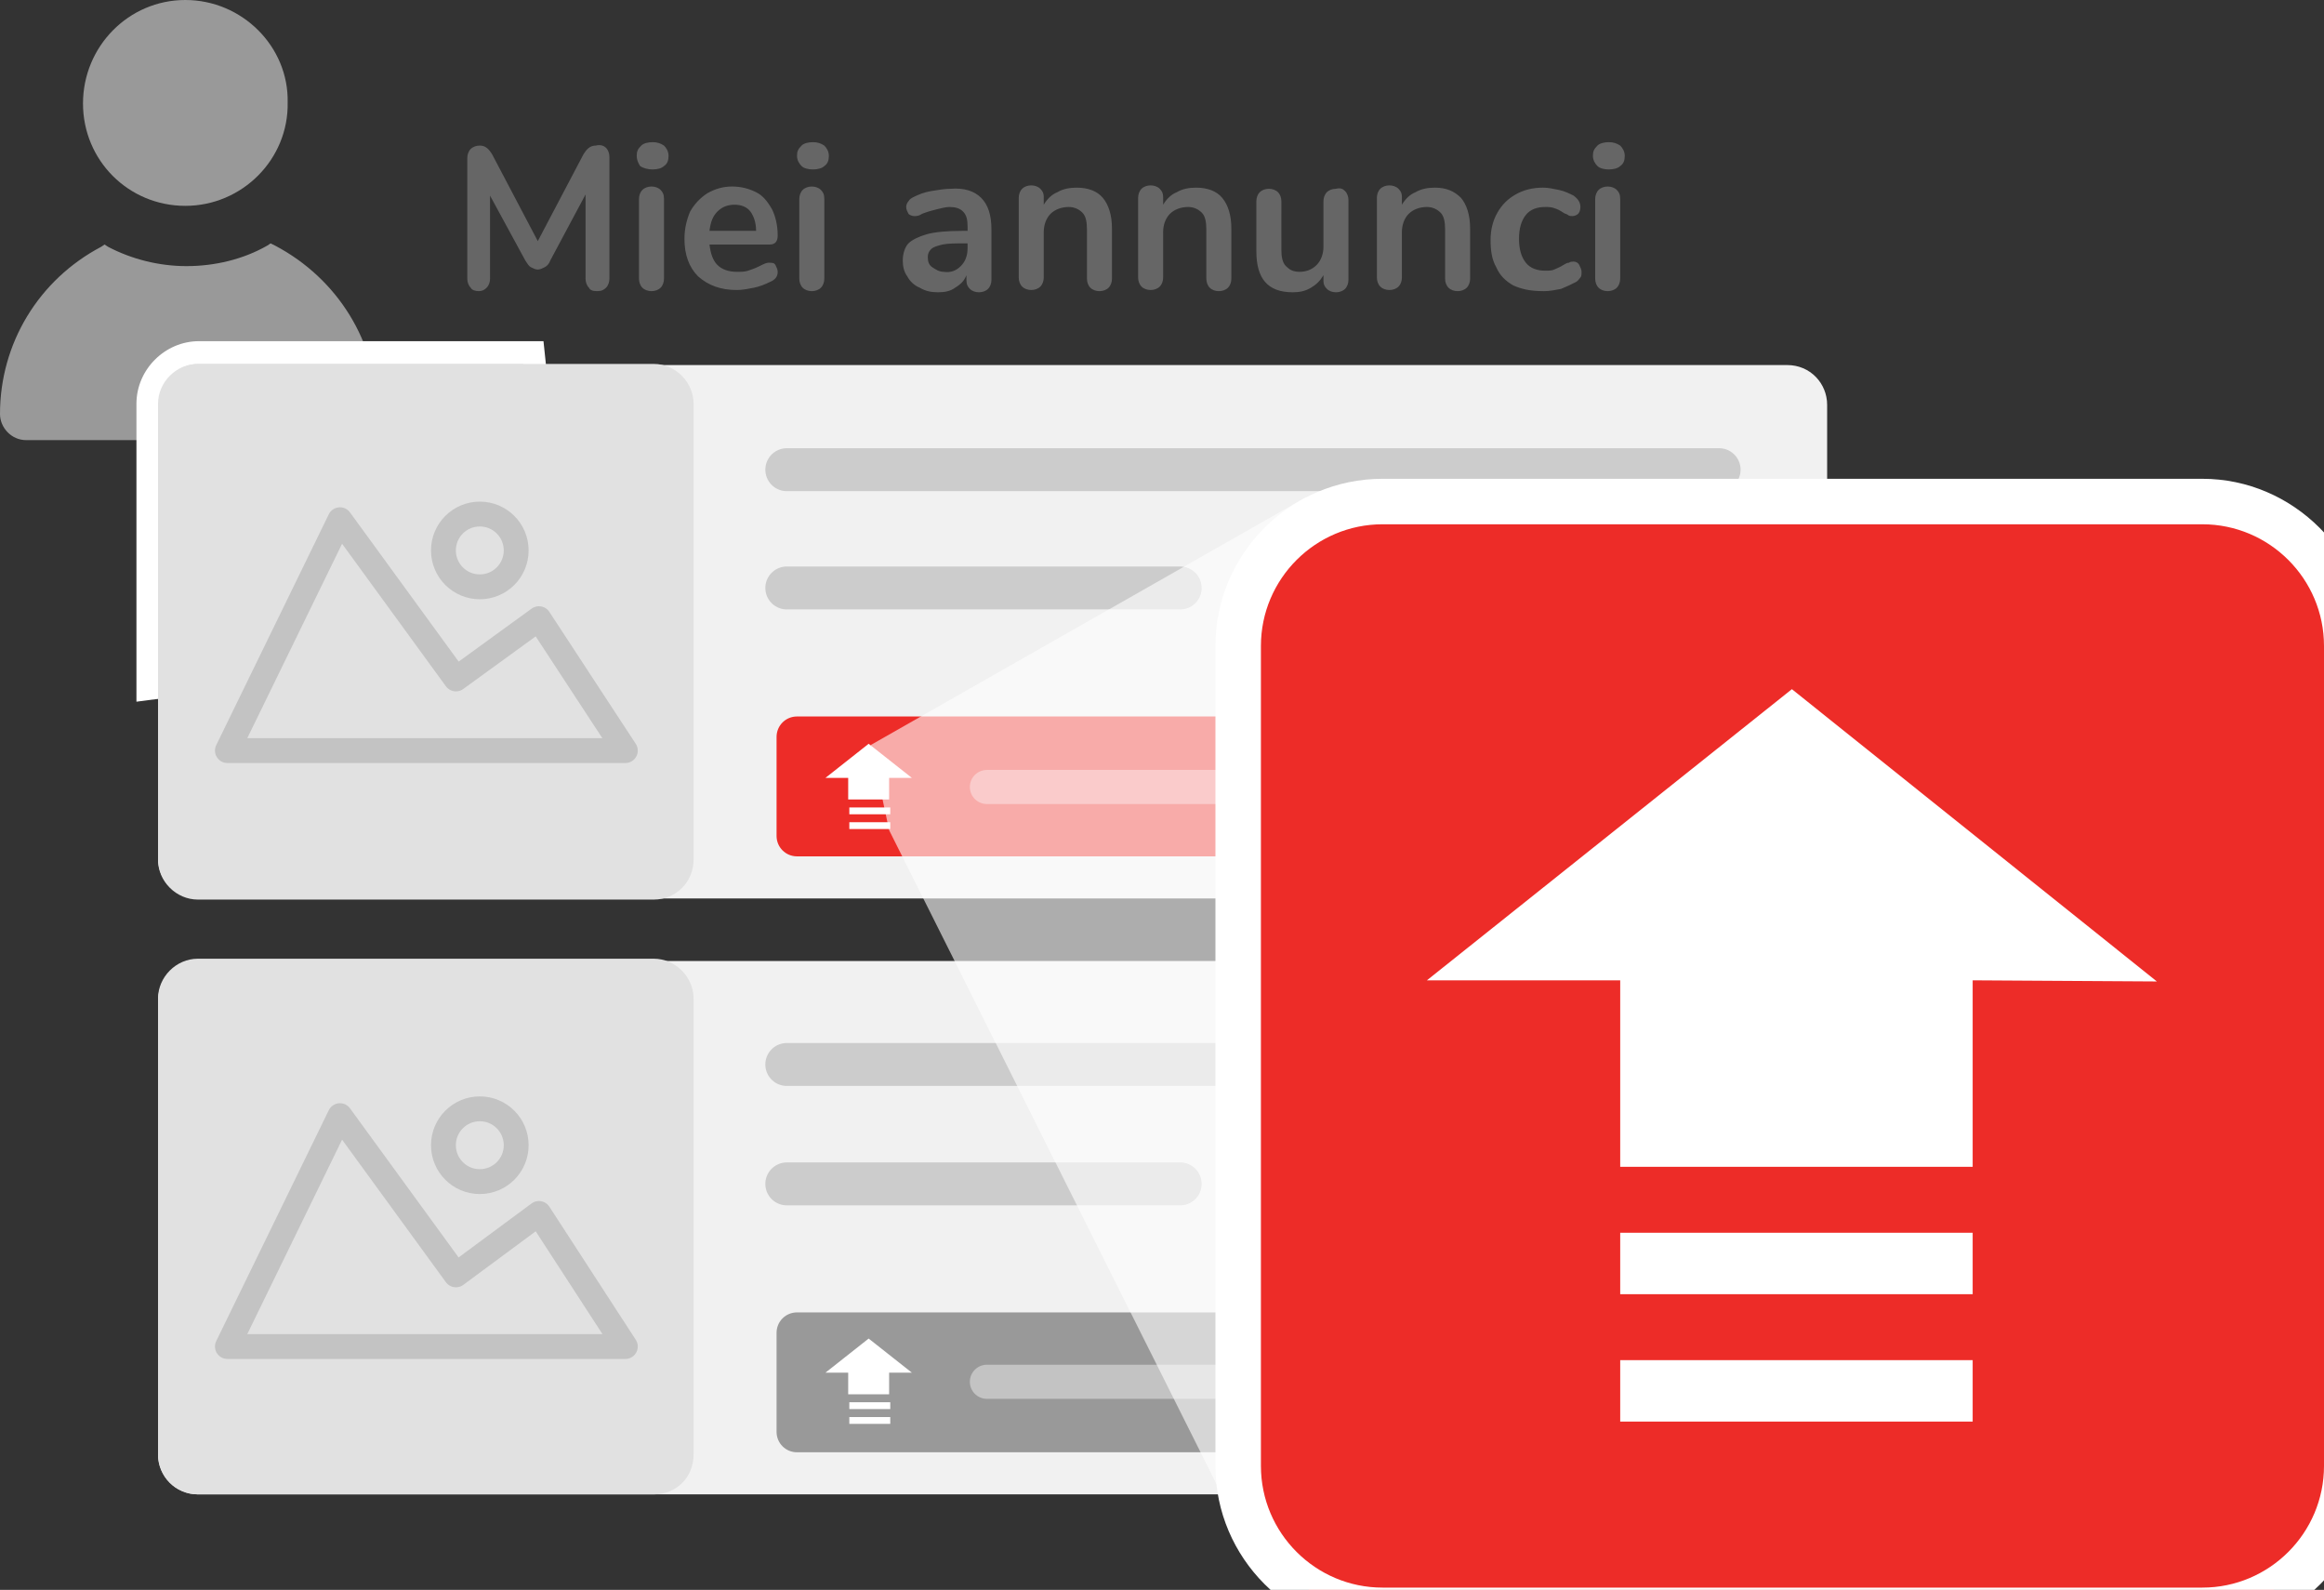 <svg id="Layer_1" xmlns="http://www.w3.org/2000/svg" width="204.4" height="139.8"><rect width="100%" height="100%" fill="#333333" stroke="none"/><style>.st2{fill:#999}.st3{fill:#f1f1f1}.st4{fill:none;stroke:#ccc;stroke-width:3.775;stroke-linecap:round;stroke-linejoin:round;stroke-miterlimit:10}.st5{fill:#e1e1e1}.st6{fill:none;stroke:#c3c3c3;stroke-width:2.186;stroke-linecap:round;stroke-linejoin:round;stroke-miterlimit:10}.st8{fill:#fff}.st9{fill:#ed2c28}</style><path d="M53.3 13c.2.2.3.5.3.8v10.7c0 .3-.1.6-.3.8-.2.2-.4.3-.8.3s-.6-.1-.7-.3c-.2-.2-.3-.5-.3-.8v-7.4l-3.1 5.8c-.1.3-.3.5-.5.6s-.4.2-.6.2c-.2 0-.4-.1-.6-.2-.2-.1-.3-.3-.5-.6l-3.1-5.7v7.3c0 .3-.1.6-.3.8-.2.2-.4.3-.7.3s-.6-.1-.7-.3c-.2-.2-.3-.5-.3-.8V13.9c0-.3.1-.6.3-.8.2-.2.5-.3.8-.3.5 0 .8.3 1.1.8l4 7.6 4-7.6c.3-.5.6-.8 1.1-.8.4-.1.7 0 .9.2zm3 1.6c-.2-.3-.3-.6-.3-.9 0-.4.1-.6.4-.9.2-.2.6-.3 1-.3s.7.1 1 .3c.2.2.4.5.4.9s-.1.7-.4.9c-.2.2-.6.3-1 .3s-.8-.1-1.1-.3zm.2 10.7c-.2-.2-.3-.5-.3-.8v-7c0-.3.1-.6.3-.8.2-.2.5-.3.8-.3s.6.1.8.3c.2.2.3.4.3.8v7c0 .3-.1.6-.3.8-.2.2-.5.3-.8.3s-.6-.1-.8-.3zm11.7-2c.1.2.2.4.2.6 0 .4-.2.7-.7.9-.4.2-.9.4-1.4.5-.5.1-1 .2-1.5.2-1.4 0-2.5-.4-3.4-1.2-.8-.8-1.2-1.9-1.2-3.3 0-.9.2-1.7.5-2.4.4-.7.9-1.2 1.5-1.6.7-.4 1.4-.6 2.2-.6.8 0 1.5.2 2.1.5.6.3 1 .8 1.4 1.5.3.6.5 1.4.5 2.3 0 .5-.2.8-.7.8h-5.3c.1.8.3 1.4.7 1.8.4.4 1 .6 1.7.6.4 0 .7 0 1-.1.3-.1.6-.2 1-.4s.6-.3.8-.3c.3 0 .5 0 .6.2zm-5.1-4.7c-.4.4-.6.9-.7 1.7h4.1c0-.7-.2-1.3-.5-1.7-.3-.4-.8-.6-1.4-.6-.6 0-1.1.2-1.5.6zm7.4-4c-.2-.2-.4-.5-.4-.9s.1-.6.4-.9c.2-.2.6-.3 1-.3s.7.1 1 .3c.2.2.4.5.4.9s-.1.7-.4.9c-.2.2-.6.3-1 .3s-.8-.1-1-.3zm.1 10.7c-.2-.2-.3-.5-.3-.8v-7c0-.3.1-.6.3-.8.2-.2.5-.3.8-.3s.6.1.8.3c.2.2.3.4.3.8v7c0 .3-.1.6-.3.8-.2.2-.5.3-.8.3s-.6-.1-.8-.3zm15.7-7.9c.6.6.9 1.5.9 2.8v4.4c0 .3-.1.6-.3.8-.2.2-.5.3-.8.3-.3 0-.6-.1-.8-.3-.2-.2-.3-.4-.3-.8v-.4c-.2.5-.5.8-1 1.1-.4.3-.9.4-1.5.4s-1.1-.1-1.6-.4c-.5-.2-.9-.6-1.1-1-.3-.4-.4-.9-.4-1.4 0-.6.2-1.2.5-1.5s.9-.6 1.6-.8c.7-.2 1.8-.3 3.1-.3h.5v-.4c0-.6-.1-1-.4-1.3-.3-.3-.7-.4-1.2-.4-.3 0-.7.1-1.1.2-.4.1-.8.2-1.3.4-.3.2-.5.2-.7.2-.2 0-.4-.1-.5-.2-.1-.2-.2-.4-.2-.6 0-.2.1-.4.2-.5.1-.2.3-.3.5-.4.4-.2.9-.4 1.5-.5.6-.1 1.2-.2 1.7-.2 1.2-.1 2.1.2 2.7.8zm-1.8 6c.4-.4.6-.9.6-1.6v-.4h-.3c-.8 0-1.4 0-1.9.1-.4.1-.8.2-1 .4-.2.2-.3.4-.3.7 0 .4.1.7.4.9s.6.4 1 .4c.6.1 1.1-.1 1.5-.5zm12.5-6c.5.6.8 1.5.8 2.7v4.4c0 .3-.1.6-.3.8-.2.2-.5.3-.8.3-.3 0-.6-.1-.8-.3-.2-.2-.3-.5-.3-.8v-4.3c0-.7-.1-1.2-.4-1.5-.3-.3-.7-.5-1.2-.5-.6 0-1.2.2-1.6.6-.4.4-.6 1-.6 1.6v4c0 .3-.1.6-.3.8-.2.2-.5.3-.8.3s-.6-.1-.8-.3c-.2-.2-.3-.5-.3-.8v-7c0-.3.1-.6.3-.8.2-.2.5-.3.8-.3.3 0 .6.1.8.3.2.2.3.4.3.7v.7c.3-.5.7-.9 1.2-1.1.5-.3 1.1-.4 1.7-.4 1 0 1.8.3 2.3.9zm10.5 0c.5.6.8 1.5.8 2.7v4.4c0 .3-.1.6-.3.8-.2.2-.5.3-.8.3-.3 0-.6-.1-.8-.3-.2-.2-.3-.5-.3-.8v-4.3c0-.7-.1-1.2-.4-1.5-.3-.3-.7-.5-1.2-.5-.6 0-1.2.2-1.6.6-.4.4-.6 1-.6 1.6v4c0 .3-.1.6-.3.8-.2.2-.5.3-.8.3s-.6-.1-.8-.3c-.2-.2-.3-.5-.3-.8v-7c0-.3.1-.6.3-.8.2-.2.5-.3.8-.3.3 0 .6.1.8.3.2.2.3.4.3.7v.7c.3-.5.7-.9 1.2-1.1.5-.3 1.1-.4 1.7-.4 1 0 1.8.3 2.3.9zm10.8-.6c.2.2.3.5.3.8v7c0 .3-.1.6-.3.8-.2.2-.5.3-.8.3-.3 0-.6-.1-.8-.3-.2-.2-.3-.4-.3-.7v-.5c-.3.5-.6.8-1.1 1.1-.5.3-1 .4-1.6.4-2.2 0-3.2-1.2-3.2-3.6v-4.4c0-.3.1-.6.3-.8.2-.2.5-.3.8-.3.3 0 .6.1.8.3.2.2.3.5.3.8V22c0 .6.1 1.1.4 1.4.3.3.6.5 1.2.5s1.1-.2 1.5-.6.6-1 .6-1.6v-4c0-.3.1-.6.3-.8.2-.2.5-.3.8-.3.4-.1.6 0 .8.2zm10.2.6c.5.6.8 1.5.8 2.7v4.4c0 .3-.1.6-.3.8-.2.2-.5.3-.8.3-.3 0-.6-.1-.8-.3-.2-.2-.3-.5-.3-.8v-4.3c0-.7-.1-1.2-.4-1.5-.3-.3-.7-.5-1.2-.5-.6 0-1.2.2-1.6.6-.4.4-.6 1-.6 1.6v4c0 .3-.1.6-.3.8-.2.2-.5.3-.8.3-.3 0-.6-.1-.8-.3-.2-.2-.3-.5-.3-.8v-7c0-.3.1-.6.3-.8.2-.2.5-.3.8-.3.3 0 .6.1.8.3.2.2.3.4.3.7v.7c.3-.5.7-.9 1.2-1.1.5-.3 1.1-.4 1.7-.4 1 0 1.7.3 2.3.9zm4.6 7.7c-.7-.4-1.2-.9-1.5-1.6-.4-.7-.5-1.5-.5-2.4s.2-1.7.6-2.4c.4-.7.9-1.2 1.6-1.6.7-.4 1.5-.6 2.4-.6.5 0 .9.1 1.4.2.5.1.9.3 1.3.5.4.3.6.6.6 1 0 .3-.1.5-.2.6s-.3.2-.5.2c-.1 0-.3 0-.4-.1-.1-.1-.3-.1-.4-.2-.3-.2-.5-.3-.8-.4s-.5-.1-.8-.1c-.7 0-1.3.2-1.7.7-.4.5-.6 1.2-.6 2.1 0 .9.2 1.6.6 2.1s1 .7 1.7.7c.3 0 .6 0 .8-.1.2-.1.5-.2.8-.4.2-.1.3-.2.5-.2.1-.1.3-.1.4-.1.2 0 .4.1.5.3s.2.4.2.6c0 .2 0 .4-.1.5s-.2.3-.4.4c-.4.2-.8.4-1.3.6-.5.1-1 .2-1.5.2-1.3 0-2-.2-2.7-.5zm7.4-10.5c-.2-.2-.4-.5-.4-.9s.1-.6.4-.9c.2-.2.6-.3 1-.3s.7.1 1 .3c.2.2.4.5.4.9s-.1.7-.4.9c-.2.2-.6.3-1 .3s-.8-.1-1-.3zm.1 10.7c-.2-.2-.3-.5-.3-.8v-7c0-.3.1-.6.3-.8.2-.2.5-.3.8-.3s.6.1.8.3c.2.2.3.4.3.8v7c0 .3-.1.6-.3.8-.2.2-.5.3-.8.3s-.6-.1-.8-.3z" fill="#666"/><path class="st2" d="M16.3 0c-5 0-9 4.1-9 9.1s4 9 9 9 9.1-4.1 9-9.1c.1-4.9-4-9-9-9zm7.5 21.4l-.3.2c-2.1 1.2-4.6 1.8-7.1 1.8-2.4 0-4.8-.6-6.9-1.7l-.3-.2-.3.2C3.4 24.6 0 30.2 0 36.4c0 1.2 1 2.3 2.3 2.3h28.6c1.2 0 2.3-1 2.3-2.3 0-6.3-3.5-11.9-9-14.8l-.4-.2z"/><path class="st3" d="M157.2 131.4H17.4c-2 0-3.5-1.6-3.5-3.5V88c0-2 1.6-3.5 3.5-3.5h139.8c2 0 3.5 1.6 3.5 3.5v39.9c0 1.9-1.6 3.5-3.5 3.5z"/><path class="st4" d="M69.2 93.6h82m-32 10.5h32m-82 0h34.6"/><path class="st5" d="M57.5 131.4H17.4c-1.9 0-3.5-1.6-3.5-3.5V87.8c0-1.9 1.6-3.5 3.5-3.5h40.1c1.9 0 3.5 1.6 3.5 3.5v40.1c0 2-1.5 3.5-3.5 3.5z"/><path class="st6" d="M20 118.4l9.9-20.3 10.2 14 7.3-5.4 7.6 11.7z"/><circle class="st6" cx="42.2" cy="100.7" r="3.2"/><path class="st2" d="M70.1 127.7H120c1 0 1.8-.8 1.8-1.8v-8.7c0-1-.8-1.8-1.8-1.8H70.1c-1 0-1.8.8-1.8 1.8v8.7c0 1 .8 1.8 1.8 1.8z"/><path fill="none" stroke="#c3c3c3" stroke-width="3" stroke-linecap="round" stroke-linejoin="round" stroke-miterlimit="10" d="M86.8 121.5h28.8"/><path class="st8" d="M74.7 123.3h3.6v.6h-3.6v-.6zm0 1.3h3.6v.6h-3.6v-.6zm5.5-3.9l-3.8-3-3.8 3h2v1.9h3.6v-1.9"/><path class="st3" d="M157.2 79H17.4c-2 0-3.5-1.6-3.5-3.5V35.6c0-2 1.6-3.5 3.5-3.5h139.8c2 0 3.5 1.6 3.5 3.5v39.9c0 2-1.6 3.5-3.5 3.5z"/><path class="st4" d="M69.2 41.3h82m-32 10.4h32m-82 0h34.6"/><path class="st5" d="M13 35.5c0-2.5 2-4.5 4.5-4.5h29.4l.1.9c.7 8.1-2.7 15.1-9.8 20.2-5.7 4.1-13.9 7.1-23 8.2l-1.1.1V35.5H13z"/><path class="st8" d="M46 32c1.5 17.1-16 25.3-32 27.4V35.5c0-1.9 1.6-3.5 3.5-3.5H46m1.8-2H17.5c-3 0-5.5 2.5-5.5 5.5v26.2l2.3-.3c9.3-1.2 17.6-4.2 23.5-8.4 7.5-5.4 11-12.7 10.2-21.1l-.2-1.9z"/><path class="st5" d="M57.5 79.1H17.4c-1.9 0-3.5-1.6-3.5-3.5V35.5c0-1.9 1.6-3.5 3.5-3.5h40.1c1.9 0 3.5 1.6 3.5 3.5v40.1c0 1.9-1.5 3.5-3.5 3.5z"/><path class="st6" d="M20 66l9.9-20.3 10.2 14 7.3-5.3L55 66z"/><circle class="st6" cx="42.2" cy="48.4" r="3.2"/><path class="st9" d="M70.1 75.3H120c1 0 1.8-.8 1.8-1.8v-8.7c0-1-.8-1.8-1.8-1.8H70.1c-1 0-1.8.8-1.8 1.8v8.7c0 1 .8 1.8 1.8 1.8z"/><path fill="none" stroke="#f27e7c" stroke-width="3" stroke-linecap="round" stroke-linejoin="round" stroke-miterlimit="10" d="M86.8 69.2h28.8"/><path class="st8" d="M74.7 71h3.6v.6h-3.6V71zm0 1.3h3.6v.6h-3.6v-.6zm5.5-3.9l-3.8-3-3.8 3h2v1.9h3.6v-1.9"/><path opacity=".6" fill="#fff" d="M109.6 135.7L78.2 73l-1.6-7.5 38.3-21.8z"/><path class="st9" d="M121.5 141.5c-7 0-12.7-5.7-12.7-12.7V56.7c0-7 5.7-12.7 12.7-12.7h72.1c7 0 12.7 5.7 12.7 12.7v72.1c0 7-5.7 12.7-12.7 12.7h-72.1z"/><path class="st8" d="M193.7 46.1c5.9 0 10.7 4.8 10.7 10.7v72.1c0 5.9-4.8 10.7-10.7 10.7h-72.1c-5.9 0-10.7-4.8-10.7-10.7V56.8c0-5.9 4.8-10.7 10.7-10.7h72.1m0-4h-72.1c-8.1 0-14.7 6.6-14.7 14.7v72.1c0 8.1 6.6 14.7 14.7 14.7h72.1c8.1 0 14.7-6.6 14.7-14.7V56.8c-.1-8.1-6.7-14.7-14.7-14.7z"/><path class="st8" d="M142.5 108.4h31v5.4h-31v-5.4zm0 11.2h31v5.4h-31v-5.4zm47.2-33.3l-32.1-25.7-32.1 25.6h17v16.4h31V86.2"/></svg>